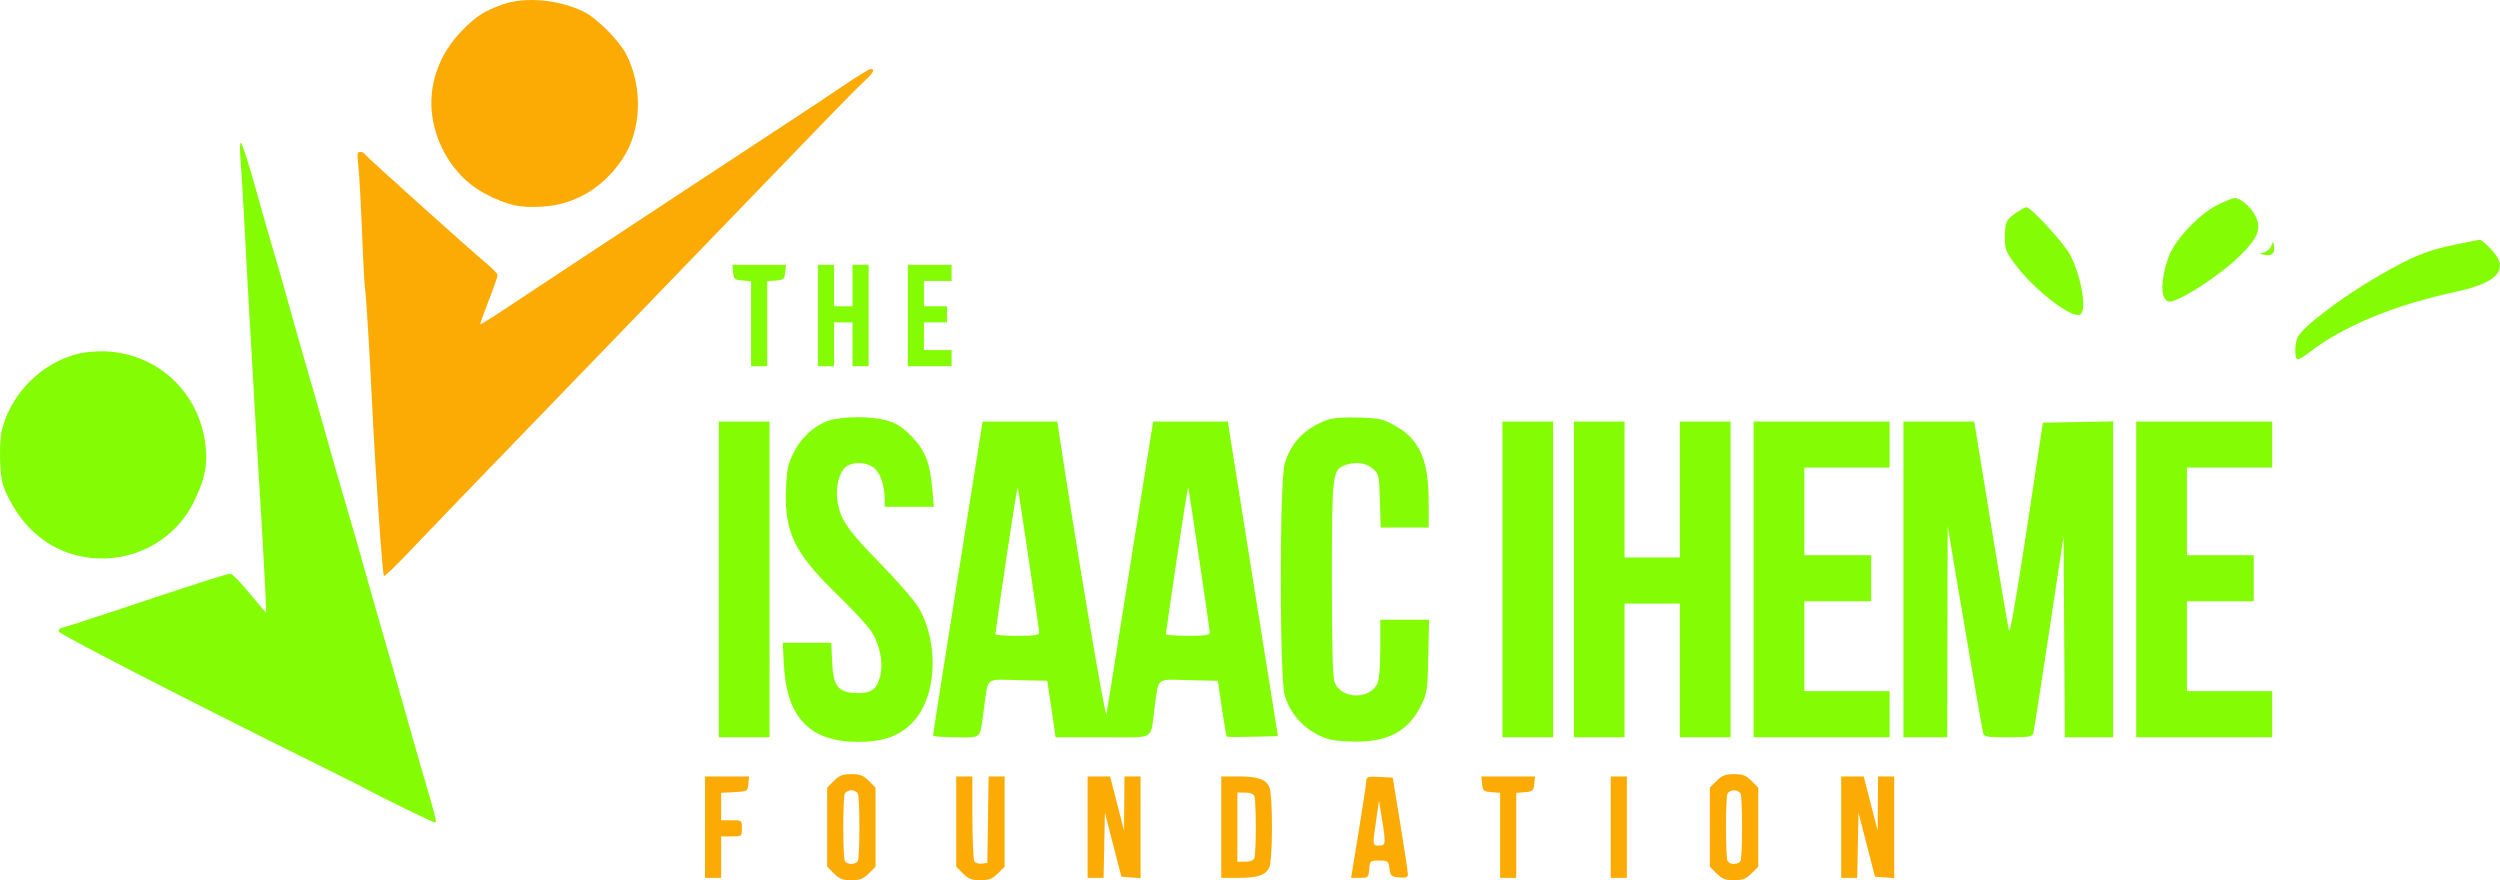 <?xml version="1.0" encoding="UTF-8" standalone="no"?>
<svg
   width="1084.761"
   height="381.906"
   viewBox="0 0 1084.761 381.906"
   version="1.1"
   id="svg2"
   sodipodi:docname="the_iheme_isaac_foundation.svg"
   inkscape:version="1.4.2 (ebf0e940, 2025-05-08)"
   xmlns:inkscape="http://www.inkscape.org/namespaces/inkscape"
   xmlns:sodipodi="http://sodipodi.sourceforge.net/DTD/sodipodi-0.dtd"
   xmlns="http://www.w3.org/2000/svg"
   xmlns:svg="http://www.w3.org/2000/svg">
  <defs
     id="defs2" />
  <sodipodi:namedview
     id="namedview2"
     pagecolor="#ffffff"
     bordercolor="#000000"
     borderopacity="0.25"
     inkscape:showpageshadow="2"
     inkscape:pageopacity="0.0"
     inkscape:pagecheckerboard="0"
     inkscape:deskcolor="#d1d1d1"
     inkscape:zoom="0.18"
     inkscape:cx="547.22222"
     inkscape:cy="236.11111"
     inkscape:current-layer="svg2" />
  <path
     d="m 218.22,1.891 c -8.105,2.861 -11.572,5.08 -17.681,11.319 -10.316,10.538 -14.981,24.238 -12.877,37.827 2.193,14.171 11.051,26.939 22.944,33.072 9.692,4.998 14.9,6.167 24.741,5.553 14.106,-0.88 26.202,-8.04 34.615,-20.489 8.447,-12.5 9.155,-31.146 1.734,-45.692 -2.92,-5.724 -12.491,-15.388 -18.016,-18.19 -10.746,-5.452 -25.607,-6.877 -35.46,-3.4 m 147.646,35.346 c -5.801,3.943 -17.726,11.861 -26.5,17.595 -8.774,5.735 -26.303,17.249 -38.953,25.588 -12.65,8.338 -33.8,22.274 -47,30.967 -13.2,8.694 -28.667,18.913 -34.371,22.709 -5.705,3.795 -10.492,6.768 -10.638,6.605 -0.147,-0.162 1.483,-4.772 3.621,-10.244 2.139,-5.472 3.888,-10.439 3.888,-11.038 0,-0.599 -2.137,-2.868 -4.75,-5.043 -7.763,-6.461 -52.722,-46.857 -53.083,-47.696 -0.184,-0.426 -0.999,-0.774 -1.812,-0.774 -1.154,0 -1.363,0.932 -0.956,4.25 0.569,4.633 1.285,17.708 2.121,38.75 0.296,7.425 0.738,14.85 0.983,16.5 0.474,3.191 2.041,28.779 3.031,49.5 1.405,29.387 4.49,74.353 5.146,75 0.279,0.275 4.852,-4.08 10.164,-9.677 5.311,-5.597 15.021,-15.722 21.577,-22.5 38.355,-39.649 89.63,-92.724 95.578,-98.935 2.21,-2.308 29.768,-30.846 65.49,-67.82 6.606,-6.837 13.699,-13.977 15.761,-15.866 3.852,-3.528 4.699,-5.264 2.5,-5.121 -0.687,0.045 -5.996,3.307 -11.797,7.25 m -4.03,301.592 -2.923,2.923 v 17.154 17.154 l 2.923,2.923 c 2.393,2.393 3.767,2.923 7.577,2.923 3.81,0 5.184,-0.53 7.577,-2.923 l 2.923,-2.923 v -17.154 -17.154 l -2.923,-2.923 c -2.393,-2.393 -3.767,-2.923 -7.577,-2.923 -3.81,0 -5.184,0.53 -7.577,2.923 m 383,0 -2.923,2.923 v 17.154 17.154 l 2.923,2.923 c 2.393,2.393 3.767,2.923 7.577,2.923 3.81,0 5.184,-0.53 7.577,-2.923 l 2.923,-2.923 v -17.154 -17.154 l -2.923,-2.923 c -2.393,-2.393 -3.767,-2.923 -7.577,-2.923 -3.81,0 -5.184,0.53 -7.577,2.923 m -438.923,20.077 v 22 h 3.5 3.5 v -9 -9 h 4.5 c 4.476,0 4.5,-0.019 4.5,-3.5 0,-3.481 -0.024,-3.5 -4.5,-3.5 h -4.5 v -5.95 -5.95 l 5.75,-0.3 c 5.685,-0.297 5.754,-0.337 6.063,-3.55 l 0.314,-3.25 h -9.564 -9.563 v 22 m 109,-2.423 v 19.577 l 2.923,2.923 c 2.393,2.393 3.767,2.923 7.577,2.923 3.81,0 5.184,-0.53 7.577,-2.923 l 2.923,-2.923 v -19.577 -19.577 h -3.478 -3.478 l -0.272,18.75 -0.272,18.75 -2.387,0.337 c -1.313,0.186 -2.768,-0.264 -3.235,-1 -0.466,-0.735 -0.854,-9.324 -0.863,-19.087 l -0.015,-17.75 h -3.5 -3.5 v 19.577 m 57,2.423 v 22 h 3.473 3.472 l 0.278,-14.147 0.277,-14.147 3.577,13.897 3.576,13.897 4.174,0.307 4.173,0.308 v -22.058 -22.057 h -3.5 -3.5 l -0.095,11.75 -0.095,11.75 -3.021,-11.75 -3.022,-11.75 h -4.883 -4.884 v 22 m 58,0 v 22 h 7.453 c 8.485,0 11.845,-1.165 13.437,-4.657 0.655,-1.438 1.11,-8.549 1.11,-17.343 0,-8.794 -0.455,-15.905 -1.11,-17.343 -1.592,-3.492 -4.952,-4.657 -13.437,-4.657 h -7.453 v 22 m 62.972,-20.3 c -0.015,0.99 -1.514,10.912 -3.331,22.05 l -3.303,20.25 h 3.77 c 3.636,0 3.782,-0.135 4.082,-3.75 0.302,-3.657 0.41,-3.75 4.31,-3.75 3.81,0 4.024,0.167 4.5,3.5 0.46,3.217 0.804,3.525 4.25,3.81 3.075,0.255 3.744,-0.015 3.719,-1.5 -0.017,-0.995 -1.501,-10.81 -3.297,-21.81 l -3.266,-20 -5.703,-0.3 c -4.928,-0.259 -5.707,-0.055 -5.731,1.5 m 50.215,1.55 c 0.286,2.967 0.639,3.277 4.063,3.56 l 3.75,0.311 v 18.439 18.44 h 3.5 3.5 v -18.44 -18.439 l 3.75,-0.311 c 3.424,-0.283 3.777,-0.593 4.063,-3.56 l 0.314,-3.25 h -11.627 -11.627 l 0.314,3.25 m 55.813,18.75 v 22 h 3.5 3.5 v -22 -22 h -3.5 -3.5 v 22 m 100,0 v 22 h 3.473 3.472 l 0.278,-14.147 0.277,-14.147 3.577,13.897 3.576,13.897 4.174,0.307 4.173,0.308 v -22.058 -22.057 h -3.5 -3.5 l -0.095,11.75 -0.095,11.75 -3.021,-11.75 -3.022,-11.75 h -4.883 -4.884 v 22 m -432.393,-14.418 c -0.334,0.87 -0.607,7.358 -0.607,14.418 0,7.06 0.273,13.548 0.607,14.418 0.787,2.051 4.999,2.051 5.786,0 0.334,-0.87 0.607,-7.358 0.607,-14.418 0,-7.06 -0.273,-13.548 -0.607,-14.418 -0.334,-0.87 -1.636,-1.582 -2.893,-1.582 -1.257,0 -2.559,0.712 -2.893,1.582 m 383,0 c -0.334,0.87 -0.607,7.358 -0.607,14.418 0,7.06 0.273,13.548 0.607,14.418 0.787,2.051 4.999,2.051 5.786,0 0.334,-0.87 0.607,-7.358 0.607,-14.418 0,-7.06 -0.273,-13.548 -0.607,-14.418 -0.334,-0.87 -1.636,-1.582 -2.893,-1.582 -1.257,0 -2.559,0.712 -2.893,1.582 m -212.607,14.418 v 15 h 3.393 c 2.172,0 3.612,-0.569 4,-1.582 0.334,-0.87 0.607,-6.908 0.607,-13.418 0,-6.51 -0.273,-12.548 -0.607,-13.418 -0.388,-1.013 -1.828,-1.582 -4,-1.582 h -3.393 v 15 m 60.219,-3 c -1.601,11.138 -1.617,11 1.281,11 2.92,0 2.989,-0.713 1.158,-12 l -1.217,-7.5 -1.222,8.5"
     stroke="none"
     fill="#fcab04"
     fill-rule="evenodd"
     id="path1" />
  <path
     d="m 104.318,68.656 c 0.334,3.712 1.081,15.975 1.659,27.25 0.578,11.275 1.196,22.75 1.372,25.5 0.177,2.75 1.059,18.275 1.961,34.5 0.902,16.225 2.096,36.7 2.654,45.5 1.878,29.632 3.746,63.998 3.494,64.269 -0.137,0.148 -3.354,-3.541 -7.147,-8.199 -3.794,-4.657 -7.531,-8.49 -8.306,-8.519 -1.401,-0.051 -15.015,4.314 -52.041,16.686 -10.697,3.574 -20.147,6.601 -21,6.726 -0.853,0.125 -1.551,0.833 -1.551,1.572 0,1.122 57.539,30.674 118,60.606 7.15,3.54 13.845,6.909 14.879,7.486 5.887,3.292 29.598,14.873 30.449,14.873 0.925,0 0.162,-3.04 -5.778,-23 -1.063,-3.575 -4.46,-15.5 -7.548,-26.5 -3.088,-11 -7.136,-25.175 -8.994,-31.5 -1.859,-6.325 -5.456,-18.925 -7.994,-28 -2.539,-9.075 -5.699,-20.1 -7.024,-24.5 -2.584,-8.581 -9.537,-32.857 -12.46,-43.5 -0.981,-3.575 -3.372,-11.9 -5.313,-18.5 -1.94,-6.6 -5.646,-19.65 -8.233,-29 -2.588,-9.35 -5.484,-19.475 -6.437,-22.5 -0.952,-3.025 -4.39,-15.056 -7.639,-26.735 -3.249,-11.679 -6.291,-21.242 -6.759,-21.25 -0.469,-0.008 -0.578,3.023 -0.244,6.735 m 857.794,20.308 c -7.926,3.961 -18.311,14.952 -21.054,22.284 -2.846,7.608 -3.643,15.671 -1.793,18.158 1.32,1.776 1.845,1.864 4.693,0.789 6.601,-2.491 20.564,-12.026 27.55,-18.812 8.464,-8.223 10.012,-12.338 6.85,-18.208 -1.952,-3.625 -6.308,-7.269 -8.69,-7.269 -0.789,0 -4.19,1.376 -7.556,3.058 m -87.341,3.392 c -4.331,2.943 -4.858,4.139 -4.858,11.022 0,4.697 0.5,5.982 4.346,11.168 8.136,10.973 24.213,23.511 28.189,21.985 3.25,-1.247 0.896,-15.885 -4.165,-25.892 -2.461,-4.869 -17.013,-20.733 -19.017,-20.733 -0.489,0 -2.511,1.103 -4.495,2.45 m 191.642,13.555 c -13.476,2.75 -19.085,5.01 -34.5,13.903 -16.112,9.294 -33.46,22.541 -35.071,26.78 -1.281,3.368 -1.168,9.312 0.177,9.312 0.608,0 2.746,-1.272 4.75,-2.826 14.993,-11.628 37.022,-20.719 64.644,-26.678 16.291,-3.514 21.803,-8.975 16.259,-16.111 -2.38,-3.063 -5.927,-6.352 -6.759,-6.267 -0.275,0.028 -4.55,0.877 -9.5,1.887 m -80.82,0.637 c -0.41,1.178 -1.744,2.473 -2.963,2.877 l -2.217,0.735 2.365,0.458 c 2.988,0.578 4.409,-0.812 3.933,-3.847 -0.366,-2.328 -0.383,-2.331 -1.118,-0.223 m -667.493,11.608 c 0.286,2.967 0.639,3.277 4.063,3.56 l 3.75,0.311 v 18.439 18.44 h 3.5 3.5 v -18.44 -18.439 l 3.75,-0.311 c 3.424,-0.283 3.777,-0.593 4.063,-3.56 l 0.314,-3.25 h -11.627 -11.627 l 0.314,3.25 m 36.813,18.75 v 22 h 3.5 3.5 v -9.5 -9.5 h 4 4 v 9.5 9.5 h 3.5 3.5 v -22 -22 h -3.5 -3.5 v 9 9 h -4 -4 v -9 -9 h -3.5 -3.5 v 22 m 39,0 v 22 h 9.5 9.5 v -3.5 -3.5 h -6 -6 v -6 -6 h 5 5 v -3.5 -3.5 h -5 -5 v -5.5 -5.5 h 6 6 v -3.5 -3.5 h -9.5 -9.5 v 22 m -359.68,16.503 c -15.848,3.827 -29.029,16.778 -33.298,32.714 -0.773,2.884 -1.103,8.375 -0.852,14.133 0.362,8.276 0.823,10.226 3.806,16.102 8.148,16.055 21.898,25.285 38.645,25.946 17.653,0.696 34.096,-9.032 41.637,-24.632 4.356,-9.012 5.697,-14.636 5.231,-21.933 -1.532,-23.964 -19.787,-42.165 -43.401,-43.272 -3.623,-0.17 -8.919,0.254 -11.768,0.942 m 325.649,29.033 c -6.253,1.928 -12.323,7.444 -15.631,14.206 -2.335,4.772 -2.849,7.289 -3.182,15.578 -0.754,18.768 3.629,27.755 22.414,45.962 6.363,6.167 12.865,13.169 14.448,15.559 3.74,5.646 5.383,13.419 4.071,19.257 -1.385,6.167 -4.073,8.064 -10.903,7.697 -7.642,-0.411 -9.546,-3.041 -10.038,-13.863 l -0.36,-7.932 h -10.528 -10.527 l 0.509,9.75 c 1.189,22.771 11.355,33.25 32.258,33.25 10.707,0 17.645,-2.441 23.369,-8.222 10.585,-10.691 11.971,-34.012 2.957,-49.769 -1.76,-3.076 -9.232,-11.715 -16.994,-19.646 -14.36,-14.673 -17.276,-19.027 -18.442,-27.533 -0.765,-5.586 1.056,-12.328 3.861,-14.293 3.275,-2.294 9.157,-1.951 12.246,0.713 2.659,2.294 4.436,7.65 4.479,13.5 l 0.024,3.25 h 10.647 10.646 l -0.619,-7.25 c -1.009,-11.807 -3.093,-17.198 -8.989,-23.244 -3.974,-4.076 -6.453,-5.69 -10.617,-6.912 -6.596,-1.936 -18.915,-1.964 -25.099,-0.058 m 215.888,-0.202 c -9.558,3.559 -15.639,9.826 -18.331,18.892 -2.26,7.608 -2.26,92.94 0,100.548 2.113,7.115 7.014,13.168 13.51,16.683 4.651,2.517 6.829,3.018 14.641,3.366 15.906,0.709 25.332,-4.032 31.012,-15.599 2.658,-5.413 2.829,-6.581 3.149,-21.474 l 0.338,-15.75 h -10.588 -10.588 v 12.453 c 0,7.525 -0.473,13.491 -1.195,15.075 -3.383,7.426 -16.035,6.989 -18.697,-0.647 -0.742,-2.129 -1.108,-16.854 -1.108,-44.562 0,-45.142 0.244,-47.321 5.517,-49.325 4.514,-1.717 9.16,-1.176 12.177,1.417 2.73,2.346 2.815,2.726 3.142,14 l 0.336,11.589 h 10.414 10.414 v -11.318 c 0,-18.263 -4.045,-27.18 -15.036,-33.15 -4.856,-2.638 -6.577,-3 -15.464,-3.261 -6.632,-0.194 -11.227,0.164 -13.643,1.063 m -263.857,69.166 v 68.5 h 11 11 v -68.5 -68.5 h -11 -11 v 68.5 m 103.682,-0.75 c -5.925,37.263 -10.752,68.087 -10.727,68.5 0.025,0.413 4.536,0.75 10.026,0.75 11.442,0 10.147,1.342 12.063,-12.5 1.935,-13.979 0.271,-12.6 14.82,-12.279 l 12.632,0.279 1.121,7.5 c 0.617,4.125 1.433,9.638 1.813,12.25 l 0.693,4.75 h 20.419 c 23.498,0 20.544,1.641 22.502,-12.5 1.935,-13.979 0.27,-12.6 14.822,-12.279 l 12.634,0.279 1.771,11.938 c 0.974,6.565 1.927,12.093 2.117,12.284 0.191,0.19 5.263,0.218 11.272,0.062 l 10.926,-0.284 -10.164,-63.646 c -5.59,-35.006 -10.474,-65.718 -10.854,-68.25 l -0.691,-4.604 h -16.212 -16.212 l -9.845,61.75 c -5.414,33.962 -10.096,63.325 -10.405,65.25 -0.451,2.815 -13.177,-72.662 -20.618,-122.279 l -0.708,-4.721 h -16.211 -16.212 l -10.772,67.75 m 236.318,0.75 v 68.5 h 11 11 v -68.5 -68.5 h -11 -11 v 68.5 m 31,0 v 68.5 h 11 11 v -29 -29 h 12 12 v 29 29 h 11 11 v -68.5 -68.5 h -11 -11 v 29.5 29.5 h -12 -12 v -29.5 -29.5 h -11 -11 v 68.5 m 78,0 v 68.5 h 29.5 29.5 v -10 -10 h -18.5 -18.5 v -19.5 -19.5 h 14.5 14.5 v -10 -10 h -14.5 -14.5 v -19 -19 h 18.5 18.5 v -10 -10 h -29.5 -29.5 v 68.5 m 65,0 v 68.5 h 9.5 9.5 l 0.099,-45.75 0.099,-45.75 7.37,43.5 c 4.053,23.925 7.617,44.513 7.92,45.75 0.527,2.154 0.994,2.25 10.964,2.25 9.064,0 10.477,-0.227 10.903,-1.75 0.27,-0.962 3.338,-20.594 6.818,-43.625 l 6.327,-41.876 0.261,43.626 0.26,43.625 h 10.49 10.489 v -68.526 -68.526 l -15.239,0.276 -15.239,0.276 -7.005,46.269 c -4.335,28.636 -7.271,45.404 -7.703,44 -0.385,-1.248 -3.937,-22.182 -7.894,-46.519 l -7.194,-44.25 h -15.363 -15.363 v 68.5 m 101,0 v 68.5 h 29.5 29.5 v -10 -10 h -18.5 -18.5 v -19.5 -19.5 h 14.5 14.5 v -10 -10 h -14.5 -14.5 v -19 -19 h 18.5 18.5 v -10 -10 h -29.5 -29.5 v 68.5 m -490.296,-8.855 c -2.6,17.52 -4.721,32.192 -4.715,32.605 0.006,0.413 4.286,0.75 9.511,0.75 7.61,0 9.5,-0.287 9.5,-1.443 0,-1.46 -8.875,-61.335 -9.326,-62.912 -0.134,-0.47 -2.371,13.48 -4.97,31 m 74,0 c -2.6,17.52 -4.721,32.192 -4.715,32.605 0.006,0.413 4.286,0.75 9.511,0.75 7.61,0 9.5,-0.287 9.5,-1.443 0,-1.46 -8.875,-61.335 -9.326,-62.912 -0.134,-0.47 -2.371,13.48 -4.97,31"
     stroke="none"
     fill="#84fc04"
     fill-rule="evenodd"
     id="path2" />
</svg>
